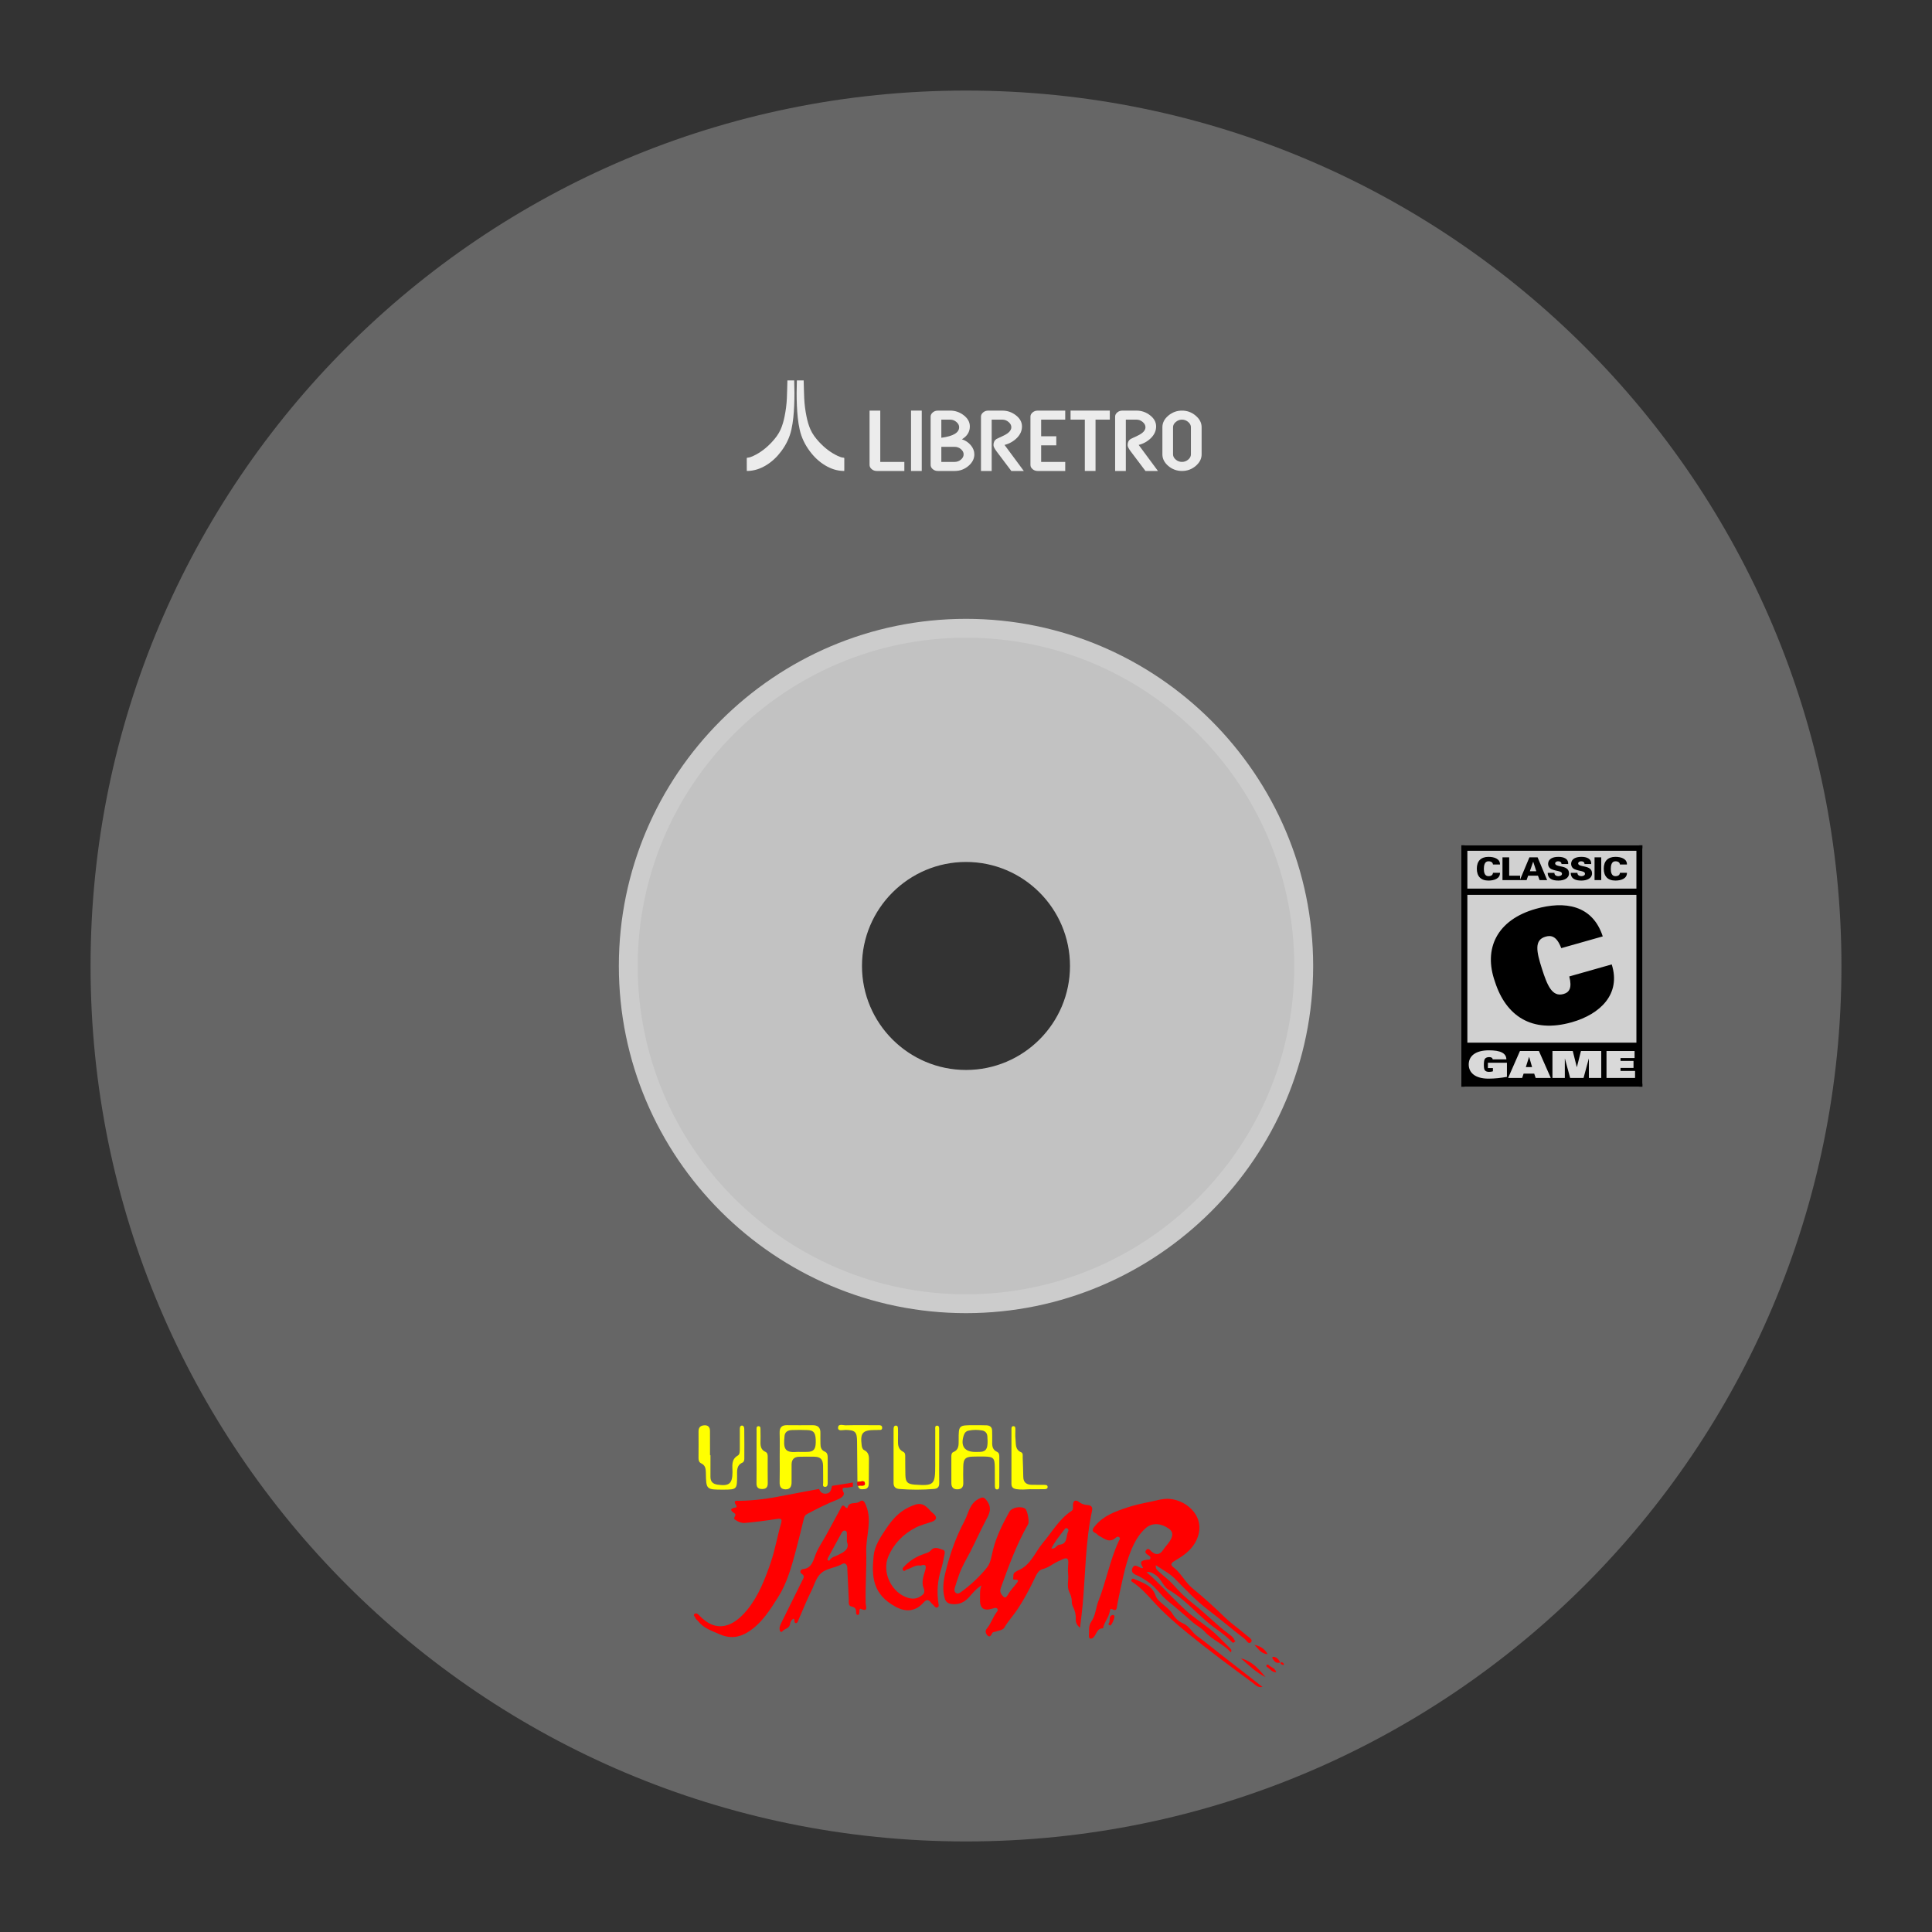 <?xml version="1.0" encoding="UTF-8" standalone="no"?>
<svg
   xmlns:dc="http://purl.org/dc/elements/1.1/"
   xmlns:cc="http://creativecommons.org/ns#"
   xmlns:rdf="http://www.w3.org/1999/02/22-rdf-syntax-ns#"
   xmlns:svg="http://www.w3.org/2000/svg"
   xmlns="http://www.w3.org/2000/svg"
   xmlns:sodipodi="http://sodipodi.sourceforge.net/DTD/sodipodi-0.dtd"
   xmlns:inkscape="http://www.inkscape.org/namespaces/inkscape"
   viewBox="0 0 341.333 341.333"
   height="341.333"
   width="341.333"
   xml:space="preserve"
   id="svg2"
   version="1.1"
   sodipodi:docname="Atari - Jaguar CD-content.svg"
   inkscape:version="0.92.2 (5c3e80d, 2017-08-06)"><rect x="0" y="0" width="341.333" height="341.333" fill="#333333" stroke="none"/><sodipodi:namedview
     pagecolor="#ffffff"
     bordercolor="#666666"
     borderopacity="1"
     objecttolerance="10"
     gridtolerance="10"
     guidetolerance="10"
     inkscape:pageopacity="0"
     inkscape:pageshadow="2"
     inkscape:window-width="1024"
     inkscape:window-height="705"
     id="namedview22"
     showgrid="false"
     inkscape:pagecheckerboard="true"
     inkscape:zoom="0.97779607"
     inkscape:cx="143.67094"
     inkscape:cy="159.19066"
     inkscape:window-x="-8"
     inkscape:window-y="-8"
     inkscape:window-maximized="1"
     inkscape:current-layer="svg2" /><defs
     id="defs6"><clipPath
       id="clipPath18"
       clipPathUnits="userSpaceOnUse"><path
         id="path16"
         d="M 0,256 H 256 V 0 H 0 Z" /></clipPath><clipPath
       id="clipPath26"
       clipPathUnits="userSpaceOnUse"><path
         id="path24"
         d="M 4,252 H 252 V 4 H 4 Z" /></clipPath></defs><g
     id="g22"
     transform="matrix(1.333,0,0,-1.333,0,341.333)" /><path
     id="path38"
     style="fill:#666666;fill-opacity:1;fill-rule:nonzero;stroke:none;stroke-width:1.333"
     d="m 170.667,228.673 c -31.991,0 -58.007,-26.023 -58.007,-58.007 0,-31.984 26.016,-58.007 58.007,-58.007 31.984,0 58,26.023 58,58.007 0,31.984 -26.016,58.007 -58,58.007 m 0,-212.673 c -85.428,0 -154.667,69.245 -154.667,154.667 0,85.421 69.239,154.667 154.667,154.667 85.401,0 154.667,-69.245 154.667,-154.667 0,-85.421 -69.265,-154.667 -154.667,-154.667"
     inkscape:connector-curvature="0" /><path
     id="path42"
     style="fill:#e6e6e6;fill-opacity:1;fill-rule:nonzero;stroke:none;stroke-width:1.333;opacity:0.798"
     d="m 170.67,189.034 c -10.128,0 -18.381,-8.235 -18.381,-18.368 0,-10.139 8.253,-18.38 18.381,-18.38 10.133,0 18.369,8.241 18.369,18.38 0,10.133 -8.236,18.368 -18.369,18.368 m 0.001,-79.701 c -33.819,0 -61.337,27.535 -61.337,61.333 0,33.799 27.519,61.333 61.337,61.333 33.784,0 61.329,-27.535 61.329,-61.333 0,-33.799 -27.545,-61.333 -61.329,-61.333"
     inkscape:connector-curvature="0" /><g
     id="g930"
     transform="translate(11.571,-190.915)"
     style="fill:#ececec"><g
       transform="matrix(1.333,0,0,-1.333,128.745,258.124)"
       id="g76"
       style="fill:#ececec"><path
         id="path78"
         style="fill:#ececec;fill-opacity:1;fill-rule:nonzero;stroke:none"
         d="M 0,0 C 0.036,-1.111 0.047,-2.221 -0.003,-3.332 -0.052,-4.403 -0.14,-5.47 -0.373,-6.519 -0.61,-7.585 -1.079,-8.532 -1.72,-9.39 c -0.567,-0.761 -1.239,-1.399 -2.043,-1.879 -0.741,-0.443 -1.533,-0.709 -2.393,-0.731 -0.039,-10e-4 -0.077,0 -0.124,0 -0.002,0.035 -0.006,0.065 -0.006,0.095 0,0.518 10e-4,1.036 -0.002,1.554 0,0.073 0.015,0.101 0.092,0.107 0.27,0.019 0.522,0.117 0.766,0.23 0.952,0.442 1.768,1.084 2.488,1.863 0.458,0.497 0.869,1.031 1.148,1.664 0.239,0.543 0.395,1.114 0.514,1.697 0.163,0.795 0.269,1.599 0.306,2.411 0.037,0.792 0.049,1.586 0.072,2.379 z"
         inkscape:connector-curvature="0" /></g><g
       transform="matrix(1.333,0,0,-1.333,129.214,258.124)"
       id="g80"
       style="fill:#ececec"><path
         id="path82"
         style="fill:#ececec;fill-opacity:1;fill-rule:nonzero;stroke:none"
         d="M 0,0 C -0.036,-1.111 -0.047,-2.221 0.003,-3.332 0.052,-4.403 0.14,-5.47 0.373,-6.519 0.61,-7.585 1.079,-8.532 1.72,-9.39 c 0.567,-0.761 1.239,-1.399 2.043,-1.879 0.741,-0.443 1.533,-0.709 2.393,-0.731 0.039,-10e-4 0.077,0 0.124,0 0.002,0.035 0.006,0.065 0.006,0.095 0,0.518 -10e-4,1.036 0.002,1.554 0,0.073 -0.015,0.101 -0.092,0.107 -0.27,0.019 -0.522,0.117 -0.766,0.23 C 4.478,-9.572 3.662,-8.93 2.942,-8.151 2.484,-7.654 2.073,-7.12 1.794,-6.487 1.555,-5.944 1.399,-5.373 1.28,-4.79 1.117,-3.995 1.011,-3.191 0.974,-2.379 0.937,-1.587 0.925,-0.793 0.902,0 Z"
         inkscape:connector-curvature="0" /></g><g
       transform="matrix(1.333,0,0,-1.333,148.203,274.124)"
       id="g84"
       style="fill:#ececec"><path
         id="path86"
         style="fill:#ececec;fill-opacity:1;fill-rule:nonzero;stroke:none"
         d="M 0,0 H -3.661 C -3.915,0 -4.137,0.08 -4.326,0.24 -4.515,0.4 -4.61,0.588 -4.61,0.803 V 8 h 1.419 V 1.201 H 0 Z"
         inkscape:connector-curvature="0" /></g><path
       id="path88"
       style="fill:#ececec;fill-opacity:1;fill-rule:nonzero;stroke:none;stroke-width:1.333"
       d="m 151.277,274.124 h -1.892 v -10.667 h 1.892 z"
       inkscape:connector-curvature="0" /><g
       transform="matrix(1.333,0,0,-1.333,158.677,271.194)"
       id="g90"
       style="fill:#ececec"><path
         id="path92"
         style="fill:#ececec;fill-opacity:1;fill-rule:nonzero;stroke:none"
         d="M 0,0 C 0,0.262 -0.12,0.494 -0.36,0.697 -0.6,0.901 -0.874,1.002 -1.184,1.002 h -1.771 v -1.998 h 1.771 c 0.31,0 0.584,0.101 0.824,0.304 C -0.12,-0.488 0,-0.258 0,0 m -0.595,3.604 c 0,0.258 -0.12,0.489 -0.36,0.692 C -1.2,4.503 -1.472,4.607 -1.772,4.607 H -2.955 V 2.204 c 1.573,0.207 2.36,0.674 2.36,1.4 M 1.419,0 c 0,-0.578 -0.263,-1.09 -0.789,-1.536 -0.522,-0.441 -1.126,-0.662 -1.814,-0.662 h -2.242 c -0.254,0 -0.475,0.08 -0.665,0.24 -0.189,0.161 -0.283,0.348 -0.283,0.563 v 6.4 c 0,0.211 0.094,0.397 0.283,0.557 0.19,0.16 0.411,0.24 0.665,0.24 h 1.654 c 0.665,0 1.264,-0.209 1.8,-0.627 C 0.558,4.761 0.824,4.271 0.824,3.704 0.824,2.989 0.473,2.422 -0.228,2.004 0.247,1.848 0.641,1.582 0.955,1.207 1.264,0.84 1.419,0.438 1.419,0"
         inkscape:connector-curvature="0" /></g><g
       transform="matrix(1.333,0,0,-1.333,169.309,274.124)"
       id="g94"
       style="fill:#ececec"><path
         id="path96"
         style="fill:#ececec;fill-opacity:1;fill-rule:nonzero;stroke:none"
         d="m 0,0 h -1.654 l -1.952,2.59 c -0.277,0.368 -0.415,0.647 -0.415,0.839 0,0.363 0.133,0.634 0.401,0.814 0.019,0.012 0.33,0.158 0.934,0.44 0.688,0.324 1.032,0.697 1.032,1.119 0,0.254 -0.123,0.485 -0.367,0.692 -0.245,0.207 -0.517,0.31 -0.817,0.31 H -4.257 V 0 h -1.419 v 7.203 c 0,0.211 0.095,0.397 0.284,0.557 C -5.203,7.92 -4.981,8 -4.727,8 h 1.889 c 0.665,0 1.265,-0.209 1.8,-0.627 0.53,-0.414 0.796,-0.905 0.796,-1.471 0,-0.563 -0.224,-1.071 -0.672,-1.524 -0.452,-0.453 -0.999,-0.762 -1.64,-0.926 z"
         inkscape:connector-curvature="0" /></g><g
       transform="matrix(1.333,0,0,-1.333,176.627,274.124)"
       id="g98"
       style="fill:#ececec"><path
         id="path100"
         style="fill:#ececec;fill-opacity:1;fill-rule:nonzero;stroke:none"
         d="M 0,0 H -3.661 C -3.915,0 -4.137,0.08 -4.326,0.24 -4.515,0.4 -4.61,0.588 -4.61,0.803 v 6.4 c 0,0.211 0.095,0.397 0.284,0.557 C -4.137,7.92 -3.915,8 -3.661,8 H 0 V 6.804 H -3.191 V 4.601 h 2.007 V 3.399 H -3.191 V 1.201 H 0 Z"
         inkscape:connector-curvature="0" /></g><g
       transform="matrix(1.333,0,0,-1.333,184.499,265.051)"
       id="g102"
       style="fill:#ececec"><path
         id="path104"
         style="fill:#ececec;fill-opacity:1;fill-rule:nonzero;stroke:none"
         d="M 0,0 H -1.89 V -6.804 H -3.308 V 0 h -1.89 V 1.196 H 0 Z"
         inkscape:connector-curvature="0" /></g><g
       transform="matrix(1.333,0,0,-1.333,193.008,274.124)"
       id="g106"
       style="fill:#ececec"><path
         id="path108"
         style="fill:#ececec;fill-opacity:1;fill-rule:nonzero;stroke:none"
         d="m 0,0 h -1.654 l -1.952,2.59 c -0.277,0.368 -0.415,0.647 -0.415,0.839 0,0.363 0.133,0.634 0.401,0.814 0.019,0.012 0.33,0.158 0.934,0.44 0.688,0.324 1.032,0.697 1.032,1.119 0,0.254 -0.123,0.485 -0.367,0.692 -0.245,0.207 -0.517,0.31 -0.817,0.31 H -4.257 V 0 h -1.419 v 7.203 c 0,0.211 0.095,0.397 0.284,0.557 C -5.203,7.92 -4.981,8 -4.727,8 h 1.889 c 0.665,0 1.265,-0.209 1.8,-0.627 0.53,-0.414 0.796,-0.905 0.796,-1.471 0,-0.563 -0.224,-1.071 -0.672,-1.524 -0.452,-0.453 -0.999,-0.762 -1.64,-0.926 z"
         inkscape:connector-curvature="0" /></g><g
       transform="matrix(1.333,0,0,-1.333,198.831,271.194)"
       id="g110"
       style="fill:#ececec"><path
         id="path112"
         style="fill:#ececec;fill-opacity:1;fill-rule:nonzero;stroke:none"
         d="m 0,0 v 3.604 c 0,0.258 -0.12,0.489 -0.36,0.692 -0.244,0.207 -0.519,0.311 -0.824,0.311 -0.304,0 -0.579,-0.104 -0.823,-0.311 -0.24,-0.203 -0.36,-0.434 -0.36,-0.692 V 0 c 0,-0.258 0.12,-0.488 0.36,-0.692 0.24,-0.203 0.514,-0.304 0.823,-0.304 0.31,0 0.584,0.101 0.824,0.304 C -0.12,-0.488 0,-0.258 0,0 m 1.419,0 c 0,-0.578 -0.263,-1.09 -0.789,-1.536 -0.522,-0.441 -1.126,-0.662 -1.814,-0.662 -0.678,0 -1.282,0.221 -1.813,0.662 -0.521,0.45 -0.782,0.962 -0.782,1.536 v 3.604 c 0,0.579 0.261,1.089 0.782,1.53 0.526,0.445 1.13,0.668 1.813,0.668 0.688,0 1.292,-0.223 1.814,-0.668 0.526,-0.441 0.789,-0.951 0.789,-1.53 z"
         inkscape:connector-curvature="0" /></g></g><g
     id="g1360"><g
       transform="matrix(2.172,0,0,2.172,-404.591,-479.038)"
       id="g1120"><g
         id="g122"
         transform="matrix(1.333,0,0,-1.333,271.794,346.505)"><path
           inkscape:connector-curvature="0"
           d="M 0,0 C 0.265,-0.051 0.32,0.215 0.478,0.226 1.013,0.263 0.876,0.749 1.028,1.04 1.057,1.096 1.042,1.166 0.992,1.21 0.939,1.257 0.869,1.25 0.83,1.198 0.541,0.818 0.227,0.454 0,0 m -4.263,-2.253 c -0.351,-0.222 -0.542,-0.476 -0.749,-0.708 -0.282,-0.317 -0.611,-0.478 -1.042,-0.433 -0.239,0.024 -0.388,0.118 -0.454,0.356 -0.152,0.544 -0.08,1.069 0.053,1.612 0.265,1.077 0.63,2.118 1.147,3.087 0.248,0.464 0.309,1.07 0.862,1.358 0.228,0.119 0.316,0.152 0.505,-0.099 0.364,-0.483 0.136,-0.846 -0.086,-1.263 -0.329,-0.619 -0.608,-1.263 -0.932,-1.884 -0.24,-0.46 -0.512,-0.902 -0.679,-1.398 -0.088,-0.257 -0.18,-0.514 -0.254,-0.776 -0.029,-0.103 -0.041,-0.23 0.065,-0.309 0.109,-0.08 0.212,-0.024 0.304,0.042 0.591,0.429 1.126,0.926 1.585,1.491 0.249,0.306 0.287,0.731 0.384,1.113 0.208,0.817 0.582,1.56 0.985,2.288 0.16,0.289 0.721,0.385 0.98,0.196 0.121,-0.088 0.26,-0.782 0.172,-0.937 -0.691,-1.21 -1.171,-2.511 -1.641,-3.818 -0.062,-0.171 -0.1,-0.32 0.029,-0.486 0.149,-0.193 0.236,-0.257 0.387,0.013 0.144,0.255 0.358,0.469 0.538,0.704 0.059,0.078 0.136,0.181 -0.041,0.201 -0.081,0.009 -0.211,-0.038 -0.183,0.084 0.027,0.122 -0.033,0.285 0.116,0.37 0.063,0.036 0.121,0.084 0.187,0.111 0.769,0.314 1.024,1.103 1.508,1.678 0.56,0.666 0.992,1.449 1.739,1.943 C 1.369,2.38 1.31,2.528 1.317,2.656 1.332,2.948 1.502,2.98 1.68,2.84 1.85,2.707 2.029,2.661 2.221,2.646 2.451,2.629 2.529,2.51 2.483,2.3 2.078,0.413 2.085,-1.516 1.911,-3.427 1.869,-3.89 1.807,-4.352 1.751,-4.843 c -0.175,0.142 -0.274,0.322 -0.262,0.519 0.017,0.279 -0.047,0.527 -0.167,0.767 -0.051,0.103 -0.078,0.204 -0.075,0.32 0.004,0.211 -0.061,0.389 -0.157,0.589 -0.159,0.33 -0.024,0.724 -0.066,1.091 -0.027,0.232 0,0.472 0.01,0.708 0.01,0.235 -0.105,0.295 -0.298,0.211 -0.224,-0.098 -0.45,-0.2 -0.657,-0.331 -0.196,-0.125 -0.383,-0.232 -0.618,-0.294 -0.264,-0.069 -0.387,-0.365 -0.499,-0.6 -0.305,-0.639 -0.638,-1.263 -1.027,-1.848 -0.254,-0.384 -0.572,-0.722 -0.81,-1.128 -0.083,-0.143 -0.359,-0.177 -0.553,-0.242 -0.067,-0.022 -0.141,-0.008 -0.181,-0.089 -0.056,-0.111 -0.134,-0.268 -0.264,-0.159 -0.109,0.093 -0.201,0.275 -0.069,0.432 0.242,0.288 0.356,0.651 0.566,0.957 0.052,0.076 0.154,0.164 0.08,0.262 -0.068,0.09 -0.178,0.044 -0.273,0.015 -0.578,-0.179 -0.812,0.005 -0.784,0.629 0.01,0.23 -0.033,0.464 0.09,0.781"
           style="fill:#ff0000;fill-opacity:1;fill-rule:nonzero;stroke:none"
           id="path124" /></g><g
         id="g126"
         transform="matrix(1.333,0,0,-1.333,286.396,354.959)"><path
           inkscape:connector-curvature="0"
           d="m 0,0 c -0.471,0.522 -1.137,0.759 -1.602,1.272 -0.204,0.224 -0.488,0.362 -0.707,0.55 -0.503,0.431 -0.999,0.887 -1.515,1.295 -0.464,0.366 -0.76,0.887 -1.266,1.214 -0.217,0.14 -0.425,0.283 -0.666,0.381 -0.193,0.078 -0.361,0.21 -0.243,0.451 0.116,0.238 0.291,0.089 0.441,0.025 0.067,-0.028 0.127,-0.079 0.204,-0.031 -0.213,0.347 -0.169,0.444 0.235,0.497 0.083,0.01 0.185,-0.021 0.207,0.096 0.016,0.084 -0.054,0.135 -0.116,0.176 -0.114,0.078 -0.264,0.165 -0.141,0.316 0.127,0.155 0.228,0.007 0.328,-0.087 0.249,-0.231 0.513,-0.204 0.699,0.086 0.161,0.249 0.39,0.444 0.51,0.725 0.105,0.244 0.069,0.422 -0.15,0.581 C -4.212,7.86 -4.757,7.939 -5.153,7.618 -5.391,7.426 -5.609,7.151 -5.765,6.883 -6.311,5.948 -6.51,4.885 -6.743,3.839 -6.813,3.525 -6.87,3.208 -6.936,2.893 -6.971,2.723 -6.939,2.469 -7.251,2.636 -7.33,2.678 -7.371,2.621 -7.385,2.524 -7.438,2.152 -7.714,1.868 -7.793,1.504 -7.795,1.492 -7.796,1.469 -7.798,1.469 -8.197,1.483 -8.193,1.056 -8.42,0.887 -8.535,0.802 -8.674,0.815 -8.66,1.013 c 0.02,0.293 -0.045,0.603 0.144,0.867 0.267,0.372 0.268,0.838 0.43,1.244 0.476,1.2 0.7,2.487 1.244,3.663 0.033,0.072 0.12,0.15 0.034,0.234 -0.081,0.078 -0.171,0.018 -0.23,-0.034 -0.388,-0.344 -0.696,-0.026 -1.016,0.13 -0.065,0.032 -0.111,0.121 -0.194,0.157 -0.301,0.128 -0.175,0.281 -0.031,0.454 0.51,0.611 1.198,0.86 1.926,1.105 0.469,0.157 0.931,0.258 1.41,0.352 0.393,0.077 0.776,0.209 1.181,0.183 1.098,-0.07 2.338,-1.164 1.641,-2.563 C -2.345,6.353 -2.72,6.025 -3.144,5.759 -3.258,5.687 -3.375,5.618 -3.49,5.546 -3.652,5.444 -3.688,5.33 -3.516,5.201 -3.197,4.961 -2.98,4.628 -2.735,4.321 -2.603,4.155 -2.46,4.005 -2.297,3.872 -1.631,3.327 -0.997,2.749 -0.378,2.15 0.045,1.742 0.537,1.409 0.981,1.022 1.097,0.922 1.358,0.779 1.238,0.637 1.077,0.445 0.964,0.731 0.843,0.824 0.091,1.395 -0.624,2.014 -1.377,2.586 -2.125,3.155 -2.773,3.847 -3.437,4.518 -3.749,4.832 -4.168,5.038 -4.579,5.32 -4.607,5.084 -4.484,5.009 -4.393,4.925 -4.094,4.65 -3.761,4.408 -3.494,4.105 -3.118,3.676 -2.71,3.292 -2.264,2.943 -1.523,2.362 -0.871,1.673 -0.113,1.112 0.014,1.018 0.148,0.924 0.211,0.765 0.225,0.73 0.258,0.702 0.281,0.671 0.21,0.664 0.17,0.52 0.068,0.63 -0.394,1.129 -0.988,1.462 -1.498,1.904 -2.249,2.556 -2.918,3.31 -3.791,3.819 -4.14,4.023 -4.24,4.493 -4.595,4.72 -4.75,4.82 -4.884,4.94 -5.146,4.896 -4.811,4.614 -4.531,4.339 -4.257,4.057 -3.782,3.57 -3.307,3.085 -2.809,2.619 -2.335,2.176 -1.804,1.84 -1.306,1.447 -0.858,1.094 -0.469,0.664 -0.059,0.263 -0.007,0.211 0.079,0.149 0,0"
           style="fill:#ff0000;fill-opacity:1;fill-rule:nonzero;stroke:none"
           id="path128" /></g><g
         id="g130"
         transform="matrix(1.333,0,0,-1.333,255.656,341.47)"><path
           inkscape:connector-curvature="0"
           d="m 0,0 c -0.12,-0.023 -0.239,-0.058 -0.36,-0.065 -0.198,-0.012 -0.373,0.04 -0.212,-0.296 0.091,-0.19 -0.172,-0.355 -0.364,-0.43 -0.643,-0.251 -1.258,-0.561 -1.867,-0.887 -0.123,-0.066 -0.164,-0.16 -0.195,-0.289 -0.161,-0.668 -0.324,-1.336 -0.502,-1.999 -0.257,-0.958 -0.531,-1.932 -1.055,-2.762 -0.502,-0.796 -1.015,-1.626 -1.849,-2.149 -0.562,-0.354 -1.127,-0.405 -1.744,-0.132 -0.471,0.21 -0.966,0.362 -1.3,0.797 -0.052,0.068 -0.15,0.12 -0.165,0.192 -0.017,0.085 -0.17,0.164 -0.049,0.253 0.089,0.065 0.185,0.009 0.258,-0.07 1.089,-1.174 2.129,-0.697 2.956,0.32 0.689,0.847 1.072,1.845 1.427,2.87 0.272,0.789 0.404,1.607 0.634,2.403 0.066,0.228 0.033,0.314 -0.237,0.271 -0.65,-0.104 -1.304,-0.186 -1.959,-0.247 -0.178,-0.017 -0.372,0.044 -0.539,0.153 -0.091,0.059 -0.176,0.092 -0.095,0.221 0.039,0.063 0.075,0.159 0.003,0.204 -0.297,0.188 -0.302,0.304 0.067,0.365 0.052,0.009 0.061,0.073 0.028,0.121 -0.243,0.356 0.043,0.283 0.228,0.286 0.895,0.015 1.777,0.139 2.654,0.315 0.721,0.144 1.444,0.273 2.167,0.409 0.084,-0.208 0.223,-0.317 0.456,-0.282 0.275,0.04 0.283,0.272 0.34,0.469 0.424,0.069 0.847,0.138 1.271,0.206 C -0.002,0.165 -0.001,0.082 0,0"
           style="fill:#ff0000;fill-opacity:1;fill-rule:nonzero;stroke:none"
           id="path132" /></g><g
         id="g134"
         transform="matrix(1.333,0,0,-1.333,255.164,345.958)"><path
           inkscape:connector-curvature="0"
           d="M 0,0 C 0,0.202 -0.001,0.326 0,0.45 0.001,0.539 0.003,0.64 -0.094,0.671 -0.207,0.706 -0.28,0.621 -0.329,0.533 -0.609,0.025 -0.885,-0.486 -1.162,-0.996 -1.187,-1.041 -1.205,-1.09 -1.16,-1.131 c 0.046,-0.043 0.094,-0.023 0.122,0.021 0.109,0.172 0.296,0.204 0.459,0.283 C -0.208,-0.646 0.186,-0.472 0,0 m -3.125,-4.97 c -0.134,0.047 -0.018,0.217 -0.136,0.277 -0.107,-0.069 -0.193,-0.177 -0.201,-0.294 -0.022,-0.311 -0.335,-0.307 -0.482,-0.484 -0.081,-0.098 -0.161,0.033 -0.166,0.146 -0.006,0.17 0.076,0.311 0.147,0.456 0.411,0.83 0.822,1.661 1.234,2.491 0.074,0.151 0.193,0.281 -0.038,0.428 -0.126,0.08 -0.073,0.263 0.076,0.277 0.563,0.049 0.644,0.56 0.791,0.921 0.188,0.465 0.48,0.853 0.706,1.287 0.254,0.488 0.532,0.964 0.788,1.452 0.081,0.152 0.121,0.342 0.32,0.117 C -0.046,2.059 0.031,2.044 0.035,2.065 0.128,2.49 0.546,2.269 0.774,2.446 0.957,2.587 1.052,2.492 1.161,2.23 1.557,1.284 1.159,0.356 1.18,-0.576 1.204,-1.639 1.118,-2.705 1.146,-3.771 1.149,-3.904 1.328,-4.31 0.86,-4.102 0.747,-4.051 0.774,-4.215 0.76,-4.29 0.747,-4.359 0.774,-4.457 0.67,-4.463 c -0.097,-0.005 -0.111,0.08 -0.109,0.157 0.007,0.203 -0.061,0.31 -0.282,0.354 -0.214,0.044 -0.157,0.265 -0.165,0.428 -0.031,0.65 -0.061,1.3 -0.092,1.95 -0.009,0.195 -0.153,0.306 -0.291,0.225 -0.339,-0.202 -0.73,-0.24 -1.075,-0.414 -0.521,-0.263 -0.608,-0.817 -0.838,-1.266 -0.286,-0.56 -0.511,-1.153 -0.767,-1.729 -0.037,-0.082 -0.048,-0.201 -0.176,-0.212"
           style="fill:#ff0000;fill-opacity:1;fill-rule:nonzero;stroke:none"
           id="path136" /></g><g
         id="g138"
         transform="matrix(1.333,0,0,-1.333,261.154,347.9)"><path
           inkscape:connector-curvature="0"
           d="m 0,0 c -0.323,0.062 -0.559,-0.165 -0.839,-0.238 -0.075,-0.019 -0.142,-0.147 -0.224,-0.051 -0.088,0.105 0.03,0.198 0.081,0.252 0.335,0.356 0.745,0.597 1.203,0.753 0.15,0.051 0.296,0.085 0.413,0.218 C 0.868,1.201 1.139,1.027 1.39,0.953 1.475,0.928 1.49,0.816 1.47,0.726 1.403,0.41 1.355,0.088 1.257,-0.218 1.037,-0.906 0.985,-1.604 1.093,-2.315 1.106,-2.406 1.136,-2.492 1.04,-2.544 0.944,-2.596 0.886,-2.527 0.828,-2.456 0.766,-2.381 0.683,-2.323 0.624,-2.245 0.466,-2.034 0.334,-2.084 0.18,-2.257 c -0.471,-0.53 -1.052,-0.602 -1.685,-0.263 -1.403,0.752 -1.492,1.812 -1.358,3.115 0.064,0.618 0.408,1.124 0.75,1.639 0.37,0.555 0.772,1.024 1.38,1.317 C -0.062,3.874 0.165,3.85 0.651,3.289 0.683,3.253 0.725,3.225 0.763,3.194 1.03,2.976 1.007,2.784 0.682,2.672 0.348,2.557 0.011,2.478 -0.313,2.31 -1.067,1.917 -1.624,1.343 -1.959,0.573 c -0.432,-0.991 0.208,-2.272 1.234,-2.551 0.249,-0.067 0.484,-0.048 0.706,0.092 0.199,0.125 0.325,0.23 0.202,0.529 -0.132,0.323 -0.017,0.685 0.086,1.019 C 0.35,-0.08 0.378,0.13 0,0"
           style="fill:#ff0000;fill-opacity:1;fill-rule:nonzero;stroke:none"
           id="path140" /></g><g
         id="g142"
         transform="matrix(1.333,0,0,-1.333,288.965,357.766)"><path
           inkscape:connector-curvature="0"
           d="m 0,0 c -0.287,-0.07 -0.427,0.125 -0.595,0.249 -1.346,0.99 -2.688,1.983 -3.985,3.041 -0.745,0.609 -1.465,1.241 -2.109,1.954 -0.388,0.43 -0.775,0.85 -1.26,1.165 -0.074,0.048 -0.075,0.09 -0.035,0.144 0.032,0.043 0.061,0.074 0.143,0.037 0.523,-0.235 1.102,-0.374 1.324,-1.028 0.073,-0.217 0.28,-0.371 0.455,-0.529 0.201,-0.182 0.428,-0.338 0.573,-0.575 0.165,-0.27 0.361,-0.46 0.673,-0.596 0.343,-0.15 0.531,-0.55 0.852,-0.778 C -3.496,2.751 -3.055,2.38 -2.601,2.026 -1.735,1.35 -0.867,0.675 0,0"
           style="fill:#ff0000;fill-opacity:1;fill-rule:nonzero;stroke:none"
           id="path144" /></g><g
         id="g146"
         transform="matrix(1.333,0,0,-1.333,287.22,355.45)"><path
           inkscape:connector-curvature="0"
           d="M 0,0 C 0.664,-0.158 1.084,-0.64 1.493,-1.139 0.925,-0.853 0.469,-0.417 0,0"
           style="fill:#ff0000;fill-opacity:1;fill-rule:nonzero;stroke:none"
           id="path148" /></g><g
         id="g150"
         transform="matrix(1.333,0,0,-1.333,288.312,354.346)"><path
           inkscape:connector-curvature="0"
           d="M 0,0 C 0.321,-0.075 0.608,-0.201 0.805,-0.568 0.382,-0.548 0.229,-0.215 0,0"
           style="fill:#ff0000;fill-opacity:1;fill-rule:nonzero;stroke:none"
           id="path152" /></g><g
         id="g154"
         transform="matrix(1.333,0,0,-1.333,276.605,352.777)"><path
           inkscape:connector-curvature="0"
           d="M 0,0 C -0.086,0.019 -0.158,0.082 -0.118,0.123 0.023,0.273 -0.152,0.572 0.121,0.642 0.206,0.665 0.259,0.585 0.237,0.504 0.186,0.32 0.127,0.138 0,0"
           style="fill:#ff0000;fill-opacity:1;fill-rule:nonzero;stroke:none"
           id="path156" /></g><g
         id="g158"
         transform="matrix(1.333,0,0,-1.333,290.085,356.581)"><path
           inkscape:connector-curvature="0"
           d="m 0,0 c -0.283,0.004 -0.383,0.225 -0.56,0.323 -0.04,0.022 -0.065,0.082 -0.023,0.125 0.02,0.021 0.085,0.033 0.097,0.02 C -0.346,0.304 -0.07,0.287 0,0"
           style="fill:#ff0000;fill-opacity:1;fill-rule:nonzero;stroke:none"
           id="path160" /></g><g
         id="g162"
         transform="matrix(1.333,0,0,-1.333,290.42,355.777)"><path
           inkscape:connector-curvature="0"
           d="M 0,0 C -0.253,-0.089 -0.368,0.069 -0.474,0.236 -0.504,0.282 -0.49,0.351 -0.431,0.346 -0.217,0.329 -0.102,0.178 0,0"
           style="fill:#ff0000;fill-opacity:1;fill-rule:nonzero;stroke:none"
           id="path164" /></g><g
         id="g166"
         transform="matrix(1.333,0,0,-1.333,290.712,355.892)"><path
           inkscape:connector-curvature="0"
           d="m 0,0 c -0.009,-0.026 -0.017,-0.053 -0.026,-0.079 -0.068,0.037 -0.21,0.052 -0.167,0.137 C -0.148,0.149 -0.055,0.065 0,0"
           style="fill:#ff0000;fill-opacity:1;fill-rule:nonzero;stroke:none"
           id="path168" /></g><g
         id="g170"
         transform="matrix(1.333,0,0,-1.333,262.67,339.071)"><path
           inkscape:connector-curvature="0"
           d="m 0,0 c 0,-0.523 -0.007,-1.046 0.003,-1.569 0.005,-0.245 -0.078,-0.358 -0.333,-0.379 -0.698,-0.056 -1.394,-0.055 -2.093,-0.001 -0.249,0.019 -0.36,0.136 -0.361,0.37 -0.003,1.084 -0.003,2.167 10e-4,3.25 0,0.107 0.003,0.256 0.153,0.248 0.121,-0.006 0.116,-0.14 0.117,-0.239 0.002,-0.211 0.006,-0.423 -10e-4,-0.635 -0.009,-0.297 0.008,-0.574 0.323,-0.727 0.132,-0.064 0.118,-0.205 0.119,-0.33 0.003,-0.361 0,-0.722 0.01,-1.083 0.012,-0.431 0.126,-0.547 0.547,-0.587 0.012,-0.001 0.024,-0.001 0.037,-0.002 1.16,-0.079 1.237,-0.006 1.237,1.172 0,0.722 -0.002,1.444 0.002,2.166 0.001,0.101 -0.04,0.268 0.117,0.262 C 0.017,1.912 -0.001,1.753 -0.001,1.644 0.001,1.096 0,0.548 0,0"
           style="fill:#ffff00;fill-opacity:1;fill-rule:nonzero;stroke:none"
           id="path172" /></g><g
         id="g174"
         transform="matrix(1.333,0,0,-1.333,244.066,338.924)"><path
           inkscape:connector-curvature="0"
           d="m 0,0 c 0,-0.436 0.004,-0.871 -0.001,-1.307 -0.004,-0.306 0.15,-0.447 0.438,-0.488 0.706,-0.101 0.901,0.063 0.907,0.763 0.003,0.37 -0.102,0.768 0.328,1.016 0.131,0.076 0.117,0.289 0.118,0.453 0,0.386 10e-4,0.772 10e-4,1.158 0,0.091 0.012,0.198 0.107,0.213 C 2.03,1.829 2.061,1.7 2.062,1.608 2.07,0.998 2.069,0.388 2.066,-0.221 2.065,-0.309 2.035,-0.412 1.956,-0.447 1.574,-0.618 1.626,-0.958 1.625,-1.279 1.623,-2.069 1.597,-2.095 0.829,-2.098 c -0.012,0 -0.024,0 -0.037,0 -1.054,-0.002 -1.057,-0.002 -1.073,1.043 -0.004,0.239 -0.04,0.447 -0.28,0.558 -0.146,0.068 -0.169,0.2 -0.168,0.344 0.002,0.535 0.009,1.07 0.001,1.605 -0.003,0.257 0.128,0.362 0.355,0.376 0.229,0.014 0.342,-0.113 0.344,-0.337 C -0.024,0.994 -0.027,0.497 -0.027,0 -0.018,0 -0.009,0 0,0"
           style="fill:#ffff00;fill-opacity:1;fill-rule:nonzero;stroke:none"
           id="path176" /></g><g
         id="g178"
         transform="matrix(1.333,0,0,-1.333,265.607,338.654)"><path
           inkscape:connector-curvature="0"
           d="M 0,0 C 0.296,0.016 0.654,-0.074 0.732,0.364 0.766,0.557 0.749,0.762 0.736,0.96 0.722,1.157 0.597,1.282 0.409,1.312 0.143,1.356 -0.126,1.357 -0.394,1.304 -0.56,1.272 -0.65,1.173 -0.701,1.02 -0.916,0.367 -0.666,0.002 0,0 m 1.466,-1.163 c 0,-0.299 0.001,-0.597 -10e-4,-0.896 -0.001,-0.098 0.003,-0.223 -0.128,-0.229 -0.134,-0.005 -0.139,0.122 -0.141,0.219 -0.005,0.373 -0.003,0.746 -0.005,1.119 -0.004,0.584 -0.079,0.66 -0.663,0.67 -0.233,0.003 -0.467,0.002 -0.699,-0.006 -0.436,-0.016 -0.553,-0.14 -0.562,-0.595 -0.006,-0.336 -0.011,-0.672 0.001,-1.007 0.01,-0.274 -0.123,-0.394 -0.371,-0.393 -0.237,0 -0.357,0.133 -0.357,0.376 10e-4,0.547 -0.001,1.095 -0.001,1.642 0.001,0.103 0.017,0.212 0.121,0.254 0.333,0.137 0.327,0.418 0.326,0.714 -0.005,0.928 -10e-4,0.928 0.933,0.927 0.257,0 0.515,0.003 0.772,-0.008 C 0.905,1.614 1.031,1.504 1.028,1.27 1.026,1.046 1.041,0.821 1.032,0.598 1.021,0.343 1.066,0.126 1.321,0.009 c 0.136,-0.062 0.146,-0.185 0.145,-0.314 -10e-4,-0.286 0,-0.572 0,-0.858"
           style="fill:#ffff00;fill-opacity:1;fill-rule:nonzero;stroke:none"
           id="path180" /></g><g
         id="g182"
         transform="matrix(1.333,0,0,-1.333,251.328,338.653)"><path
           inkscape:connector-curvature="0"
           d="m 0,0 v 0.001 c 0.16,0 0.319,-0.005 0.479,0.001 0.367,0.014 0.49,0.159 0.498,0.581 0.01,0.552 -0.1,0.732 -0.49,0.75 C 0.168,1.348 -0.152,1.343 -0.471,1.334 -0.698,1.328 -0.9,1.24 -0.926,0.986 -0.997,0.266 -0.969,-0.068 -0.184,-0.001 -0.123,0.005 -0.061,0 0,0 m -1.223,-0.34 c 0,0.498 0.012,0.997 -0.004,1.494 -0.011,0.335 0.125,0.483 0.452,0.479 C -0.26,1.627 0.256,1.628 0.772,1.632 1.102,1.635 1.276,1.493 1.261,1.141 1.252,0.93 1.266,0.718 1.264,0.506 1.261,0.292 1.31,0.112 1.526,0.02 c 0.148,-0.064 0.179,-0.194 0.179,-0.338 0.002,-0.523 0,-1.046 0.002,-1.569 0,-0.122 -0.019,-0.245 -0.161,-0.245 -0.179,0.001 -0.114,0.161 -0.116,0.256 -0.009,0.349 0.005,0.698 -0.007,1.046 -0.014,0.39 -0.161,0.531 -0.548,0.539 -0.306,0.006 -0.614,0.002 -0.92,-0.004 -0.299,-0.006 -0.45,-0.168 -0.453,-0.469 -0.003,-0.361 -0.003,-0.722 -0.001,-1.083 0.001,-0.26 -0.085,-0.443 -0.375,-0.436 -0.288,0.007 -0.361,0.183 -0.353,0.449 0.013,0.498 0.004,0.996 0.004,1.494"
           style="fill:#ffff00;fill-opacity:1;fill-rule:nonzero;stroke:none"
           id="path184" /></g><g
         id="g186"
         transform="matrix(1.333,0,0,-1.333,270.077,341.686)"><path
           inkscape:connector-curvature="0"
           d="m 0,0 c -0.281,-0.011 -0.562,-0.043 -0.845,0.004 -0.206,0.035 -0.304,0.121 -0.303,0.337 0.003,1.096 0,2.192 0.002,3.288 0,0.095 -0.012,0.223 0.13,0.217 0.113,-0.004 0.107,-0.118 0.109,-0.203 0.004,-0.187 -0.016,-0.376 0.006,-0.56 0.037,-0.305 -0.044,-0.662 0.347,-0.829 0.13,-0.056 0.089,-0.22 0.094,-0.34 C -0.445,1.529 -0.43,1.143 -0.425,0.758 -0.421,0.405 -0.221,0.275 0.092,0.269 0.35,0.263 0.608,0.269 0.866,0.264 0.949,0.262 1.054,0.262 1.061,0.144 1.068,0.025 0.963,0.005 0.881,0.003 0.588,-0.005 0.294,0 0,0"
           style="fill:#ffff00;fill-opacity:1;fill-rule:nonzero;stroke:none"
           id="path188" /></g><g
         id="g190"
         transform="matrix(1.333,0,0,-1.333,256.02,341.08)"><path
           inkscape:connector-curvature="0"
           d="M 0,0 C -0.007,0.82 -0.015,1.64 -0.022,2.461 -0.027,3.045 -0.136,3.147 -0.71,3.163 -0.877,3.167 -1.176,3.063 -1.182,3.281 -1.19,3.569 -0.88,3.442 -0.71,3.446 -0.073,3.462 0.565,3.454 1.202,3.45 1.33,3.449 1.516,3.483 1.51,3.286 1.506,3.106 1.325,3.18 1.216,3.16 1.168,3.151 1.118,3.158 1.069,3.158 0.311,3.154 0.163,2.979 0.26,2.217 0.276,2.097 0.311,1.981 0.41,1.933 0.715,1.786 0.71,1.523 0.703,1.243 0.693,0.795 0.702,0.348 0.694,-0.1 0.691,-0.269 0.645,-0.426 0.438,-0.447 0.267,-0.464 0.086,-0.496 0.038,-0.251 0.182,-0.194 0.475,-0.318 0.456,-0.102 0.435,0.145 0.161,-0.025 0,0"
           style="fill:#ffff00;fill-opacity:1;fill-rule:nonzero;stroke:none"
           id="path192" /></g><g
         id="g194"
         transform="matrix(1.333,0,0,-1.333,256.02,341.08)"><path
           inkscape:connector-curvature="0"
           d="M 0,0 C 0.161,-0.025 0.435,0.145 0.456,-0.102 0.475,-0.318 0.182,-0.194 0.038,-0.251 -0.042,-0.178 -0.024,-0.089 0,0"
           style="fill:#ff0000;fill-opacity:1;fill-rule:nonzero;stroke:none"
           id="path196" /></g><g
         id="g198"
         transform="matrix(1.333,0,0,-1.333,247.814,339.002)"><path
           inkscape:connector-curvature="0"
           d="m 0,0 c 0,0.521 -0.002,1.043 0.002,1.564 0,0.105 -0.033,0.266 0.116,0.269 C 0.268,1.835 0.237,1.673 0.24,1.568 0.246,1.333 0.247,1.096 0.241,0.861 0.235,0.61 0.277,0.387 0.531,0.273 0.669,0.211 0.682,0.092 0.681,-0.037 0.681,-0.571 0.674,-1.104 0.684,-1.638 0.688,-1.89 0.59,-2.002 0.34,-2.002 c -0.25,0 -0.348,0.112 -0.343,0.364 C 0.007,-1.092 0,-0.546 0,0"
           style="fill:#ffff00;fill-opacity:1;fill-rule:nonzero;stroke:none"
           id="path200" /></g></g></g><rect
     style="opacity:0.798;vector-effect:none;fill:#ececec;fill-opacity:1;stroke:none;stroke-width:1.333;stroke-linecap:butt;stroke-linejoin:miter;stroke-miterlimit:4;stroke-dasharray:none;stroke-dashoffset:0;stroke-opacity:1"
     id="rect1276"
     width="32"
     height="42.667"
     x="258.177"
     y="149.333"
     ry="0.688" /><g
     id="g1274"
     transform="translate(-4,4.216)"><path
       id="path128-1"
       style="fill:#000000;fill-opacity:1;fill-rule:nonzero;stroke:none;stroke-width:1.333"
       d="m 263.243,146.093 h 29.867 v 6.685 h -29.867 z m 29.867,33.903 h -29.867 v -26.119 h 29.867 z m -30.933,-34.879 v 7.661 1.088 26.293 0.933 6.691 h 32 v -6.691 -0.933 -26.293 -1.088 -7.661 z"
       inkscape:connector-curvature="0" /><path
       inkscape:connector-curvature="0"
       d="m 266.873,183.547 h 3.361 v 2.489 c -1.012,0.191 -2.187,0.316 -3.253,0.316 -2.349,0 -3.497,-1.047 -3.497,-2.503 0,-1.456 1.148,-2.503 3.569,-2.503 2.007,0 3.055,0.48 3.083,1.593 h -2.423 c -0.008,-0.151 -0.089,-0.249 -0.199,-0.309 -0.108,-0.059 -0.261,-0.085 -0.424,-0.085 -0.389,0 -0.641,0.145 -0.768,0.336 -0.127,0.191 -0.163,0.659 -0.163,1.06 0,0.461 0.053,0.777 0.171,0.929 0.155,0.197 0.407,0.283 0.741,0.283 0.244,0 0.479,-0.027 0.687,-0.099 v -0.573 h -0.885 z"
       style="fill:#d9d9d9;fill-opacity:1;fill-rule:nonzero;stroke:none;stroke-width:1.333"
       id="path132-8" /><path
       inkscape:connector-curvature="0"
       d="m 274.677,184.305 -0.516,-1.792 h -0.017 l -0.569,1.792 z m -2.143,-2.832 h 3.353 l 2.097,4.755 h -2.676 l -0.252,-0.764 h -1.871 l -0.263,0.764 h -2.476 z"
       style="fill:#d9d9d9;fill-opacity:1;fill-rule:nonzero;stroke:none;stroke-width:1.333"
       id="path136-7" /><path
       inkscape:connector-curvature="0"
       d="m 284.712,182.829 h -0.019 l -0.921,3.399 h -2.368 l -0.921,-3.399 h -0.019 v 3.399 h -2.187 v -4.756 h 3.588 l 0.713,2.833 h 0.019 l 0.713,-2.833 h 3.588 v 4.756 h -2.187 z"
       style="fill:#d9d9d9;fill-opacity:1;fill-rule:nonzero;stroke:none;stroke-width:1.333"
       id="path140-5" /><path
       inkscape:connector-curvature="0"
       d="m 287.826,181.472 h 4.961 v 1.239 h -2.485 v 0.507 h 2.296 v 1.239 h -2.296 v 0.533 h 2.567 v 1.239 h -5.043 z"
       style="fill:#d9d9d9;fill-opacity:1;fill-rule:nonzero;stroke:none;stroke-width:1.333"
       id="path144-6" /><path
       inkscape:connector-curvature="0"
       d="m 267.767,148.518 c -0.029,-0.363 -0.32,-0.568 -0.804,-0.568 -0.68,0 -0.805,0.752 -0.805,1.353 0,0.585 0.136,1.276 0.805,1.276 0.497,0 0.78,-0.207 0.804,-0.591 h 1.243 c 0.017,1.013 -1.012,1.369 -2.047,1.369 -1.332,0 -2.047,-0.752 -2.047,-2.1 0,-1.347 0.715,-2.077 2.047,-2.088 1.035,0 2.064,0.335 2.047,1.348 z"
       style="fill:#000000;fill-opacity:1;fill-rule:nonzero;stroke:none;stroke-width:1.333"
       id="path148-1" /><path
       inkscape:connector-curvature="0"
       d="m 269.449,151.275 v -4.021 h 1.183 v 3.241 h 1.935 v 0.78 z"
       style="fill:#000000;fill-opacity:1;fill-rule:nonzero;stroke:none;stroke-width:1.333"
       id="path152-8" /><path
       inkscape:connector-curvature="0"
       d="m 275.427,149.71 -0.544,-1.671 h -0.019 l -0.579,1.671 z m -2.905,1.565 1.687,-4.021 h 1.444 l 1.685,4.021 h -1.337 l -0.284,-0.785 h -1.733 l -0.277,0.785 z"
       style="fill:#000000;fill-opacity:1;fill-rule:nonzero;stroke:none;stroke-width:1.333"
       id="path156-3" /><path
       inkscape:connector-curvature="0"
       d="m 279.872,148.434 c 0.005,-0.156 -0.048,-0.273 -0.155,-0.356 -0.1,-0.084 -0.253,-0.128 -0.455,-0.128 -0.272,0 -0.509,0.167 -0.509,0.367 0,0.296 0.379,0.391 0.692,0.468 0.716,0.173 1.757,0.24 1.757,1.325 0,0.847 -0.887,1.248 -1.875,1.248 -0.995,0 -1.869,-0.272 -1.888,-1.364 h 1.184 c -0.007,0.379 0.289,0.584 0.715,0.584 0.273,0 0.621,-0.133 0.621,-0.4 0,-0.547 -0.875,-0.429 -1.804,-0.813 -0.432,-0.179 -0.645,-0.547 -0.645,-0.981 0.048,-0.952 0.936,-1.213 1.828,-1.213 0.883,0 1.787,0.295 1.716,1.264 z"
       style="fill:#000000;fill-opacity:1;fill-rule:nonzero;stroke:none;stroke-width:1.333"
       id="path160-3" /><path
       inkscape:connector-curvature="0"
       d="m 283.939,148.434 c 0.005,-0.156 -0.048,-0.273 -0.155,-0.356 -0.1,-0.084 -0.253,-0.128 -0.455,-0.128 -0.272,0 -0.509,0.167 -0.509,0.367 0,0.296 0.379,0.391 0.692,0.468 0.716,0.173 1.757,0.24 1.757,1.325 0,0.847 -0.887,1.248 -1.875,1.248 -0.995,0 -1.869,-0.272 -1.888,-1.364 h 1.184 c -0.007,0.379 0.289,0.584 0.715,0.584 0.273,0 0.621,-0.133 0.621,-0.4 0,-0.547 -0.875,-0.429 -1.804,-0.813 -0.432,-0.179 -0.645,-0.547 -0.645,-0.981 0.048,-0.952 0.936,-1.213 1.828,-1.213 0.883,0 1.787,0.295 1.716,1.264 z"
       style="fill:#000000;fill-opacity:1;fill-rule:nonzero;stroke:none;stroke-width:1.333"
       id="path164-9" /><path
       id="path166"
       style="fill:#000000;fill-opacity:1;fill-rule:nonzero;stroke:none;stroke-width:1.333"
       d="m 285.715,147.253 h 1.183 v 4.021 h -1.183 z"
       inkscape:connector-curvature="0" /><path
       inkscape:connector-curvature="0"
       d="m 290.195,148.518 c -0.029,-0.363 -0.32,-0.568 -0.804,-0.568 -0.681,0 -0.805,0.752 -0.805,1.353 0,0.585 0.136,1.276 0.805,1.276 0.496,0 0.78,-0.207 0.804,-0.591 h 1.243 c 0.017,1.013 -1.012,1.369 -2.047,1.369 -1.332,0 -2.048,-0.752 -2.048,-2.1 0,-1.347 0.716,-2.077 2.048,-2.088 1.035,0 2.064,0.335 2.047,1.348 z"
       style="fill:#000000;fill-opacity:1;fill-rule:nonzero;stroke:none;stroke-width:1.333"
       id="path170" /><path
       inkscape:connector-curvature="0"
       d="m 288.748,166.171 c 1.676,5.243 -2.04,8.795 -7.048,10.215 -7.08,2.007 -11.651,-1.123 -13.579,-7.156 -2.092,-5.872 0.377,-10.939 7.204,-12.873 5.093,-1.444 10.025,-0.716 11.839,4.863 l -7.331,2.077 c -0.803,-2.129 -1.776,-2.312 -2.756,-2.035 -2.071,0.587 -1.627,2.644 -0.649,5.7 0.927,2.897 1.785,5.011 3.8,4.44 1.035,-0.293 1.549,-1.072 1.021,-3.105 z"
       style="fill:#000000;fill-opacity:1;fill-rule:nonzero;stroke:none;stroke-width:1.333"
       id="path174" /></g></svg>